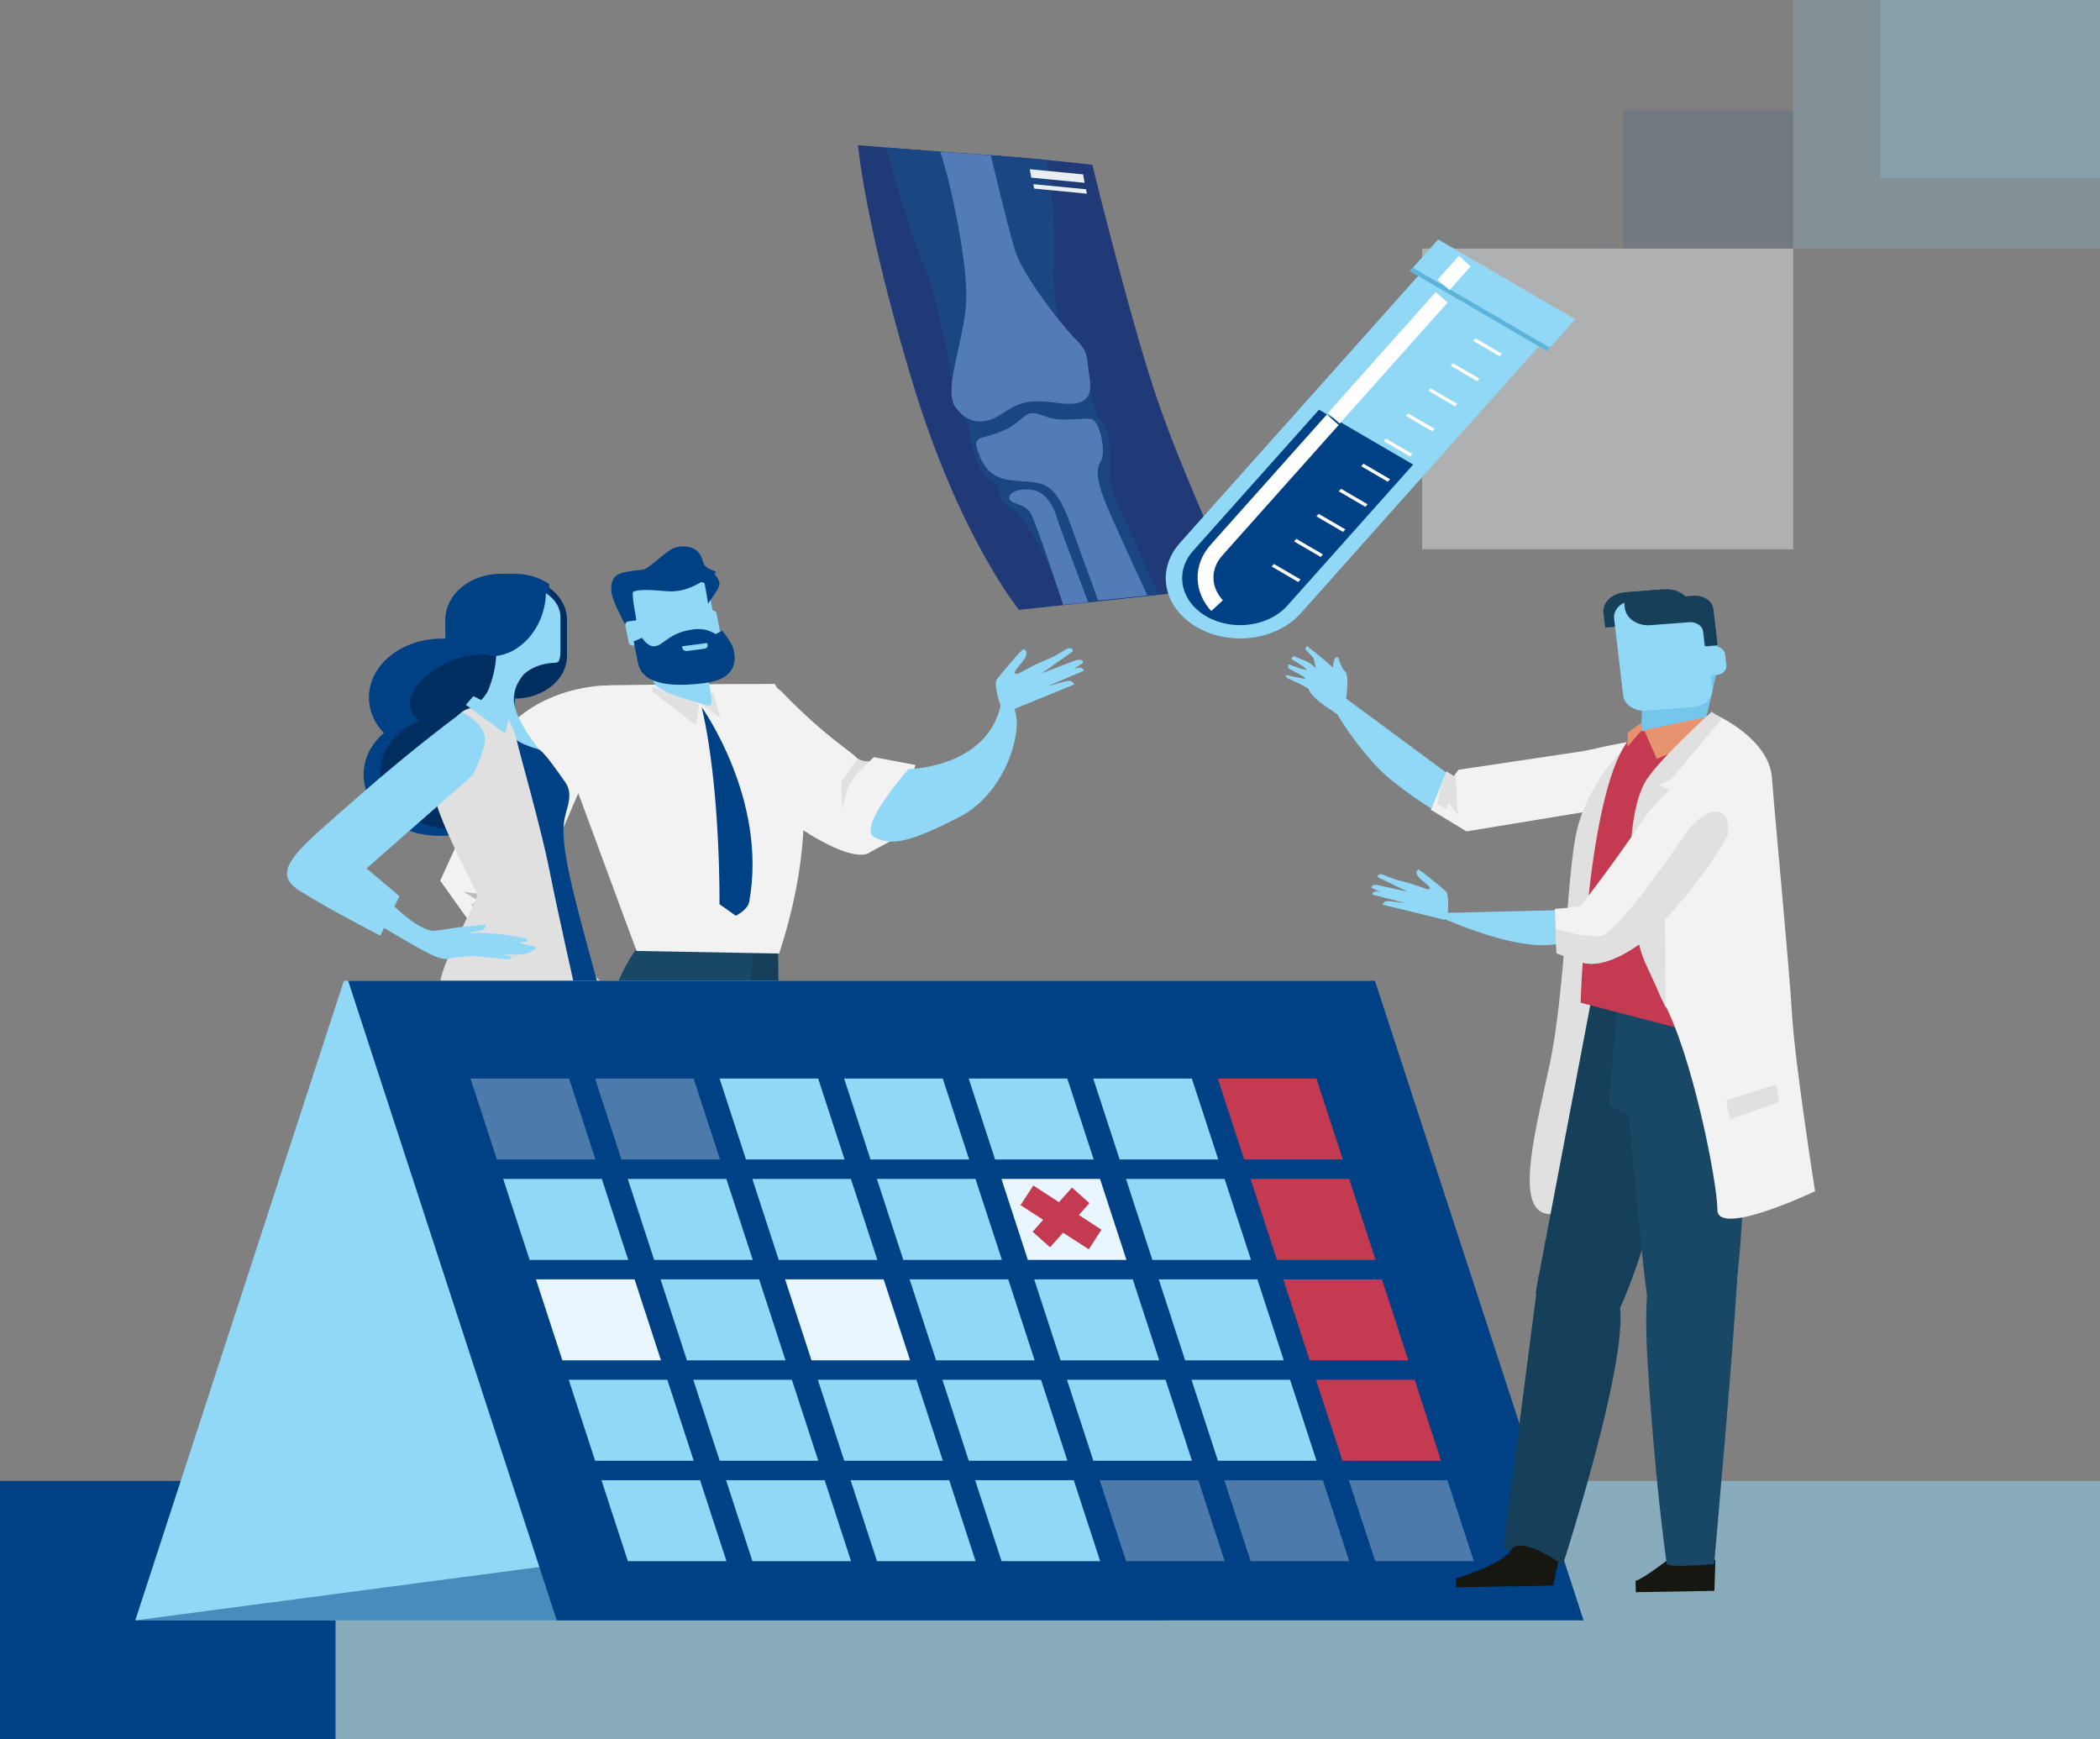 <svg width="227" height="188" viewBox="0 0 227 188" fill="none" xmlns="http://www.w3.org/2000/svg">
<rect x="0" y="0" width="227" height="188" fill="#808080" stroke="none"/>
<g clip-path="url(#clip0_34_38)">
<path d="M36.277 160.062H0V188H36.277V160.062Z" fill="#004186"/>
<path opacity="0.5" d="M227 160.062H36.277V188H227V160.062Z" fill="#91D8F6"/>
<path opacity="0.2" d="M193.843 0H227V26.865H193.843V0Z" fill="#91D8F6"/>
<path opacity="0.2" d="M203.258 0H227V19.237H203.258V0Z" fill="#91D8F6"/>
<path opacity="0.5" d="M153.728 26.865H193.843V59.368H153.728V26.865Z" fill="#DFE1E2"/>
<path opacity="0.1" d="M175.423 11.94H193.843V26.865H175.423V11.94Z" fill="#004186"/>
<path d="M64.829 160.482C65.012 160.679 64.875 161.204 64.875 161.204C64.875 161.204 61.638 161.532 60.599 161.318C60.327 161.263 59.873 161.058 59.442 160.84C59.37 160.803 59.242 160.583 59.173 160.548C59.043 160.48 58.975 160.594 58.864 160.532C58.575 160.371 58.375 160.246 58.37 160.23C58.092 158.916 58.472 158.384 58.472 158.384C58.472 158.384 61.23 157.563 61.744 158.129C62.953 159.458 64.425 160.048 64.829 160.482Z" fill="#163F59"/>
<path d="M81.876 158.773L82.355 160.901H83.617C83.617 160.901 83.758 160.599 83.975 160.599C84.158 160.599 84.394 160.901 84.641 160.901C85.18 160.901 85.775 160.901 86.016 160.901C86.495 160.901 91.15 160.901 91.15 160.901C91.15 160.901 91.267 160.453 91.126 160.3C91.053 160.221 90.625 160.082 90.341 160.014C89.019 159.698 85.237 158.716 84.579 157.644C83.778 156.34 81.876 158.773 81.876 158.773Z" fill="#163F59"/>
<path d="M64.264 111.913L61.565 110.7L61.248 110.429L61.62 109.944L62.214 110.003L62.11 108.583L64.934 108.176L66.382 107.63L65.045 111.48" fill="#E9D6B8"/>
<path d="M76.768 77.272C76.768 77.272 73.745 79.964 83.053 87.072C92.36 94.181 94.056 92.099 94.056 92.099L96.868 90.586L98.953 82.677L94.46 81.835L93.973 82.301C93.973 82.301 93.006 82.379 92.52 81.823C92.035 81.266 88.953 79.395 84.509 74.777C82.459 72.649 77.346 76.751 76.768 77.272Z" fill="#F2F2F2"/>
<path d="M98.211 83.13C98.211 83.13 107.598 82.993 108.348 75.091C108.571 72.743 109.315 75.014 109.826 77.256C110.339 79.5 108.624 85.82 103.609 88.36C98.593 90.9 96.451 91.525 94.513 90.488C92.574 89.454 98.211 83.13 98.211 83.13Z" fill="#91D8F6"/>
<path d="M84.365 158.782C84.365 158.782 82.909 160.489 81.837 158.892C79.365 155.211 75.694 146.113 75.57 141.975C75.391 136.039 76.638 131.911 76.638 131.911L84.462 129.847L84.365 158.782Z" fill="#163F59"/>
<path d="M84.105 102.645L84.46 129.847L77.346 133.022C77.346 133.022 73.077 126.533 72.545 118.247C72.318 114.73 72.207 106.84 74.641 104.157C77.938 100.522 84.105 102.645 84.105 102.645Z" fill="#163F59"/>
<path d="M81.51 102.645L80.347 112.061L77.188 122.275L73.822 131.82L61.806 158.316L58.309 158.546C58.309 158.546 58.749 138.656 63.017 132.856C65.274 129.786 65.274 122.976 66.318 115.639C66.506 114.318 65.579 111.334 65.729 110.129C66.318 105.376 69.345 101.815 69.345 101.817L81.51 102.645Z" fill="#194866"/>
<path d="M84.219 103.058L68.809 102.782L62.229 84.969C62.229 84.969 57.962 74.199 66.141 74.06C74.323 73.922 83.75 73.922 83.75 73.922C83.75 73.922 90.506 83.969 84.219 103.058Z" fill="#F2F2F2"/>
<path d="M56.57 97.855L66.329 107.457C66.329 107.457 65.978 108.856 65.195 108.112C65.1 108.023 65.572 107.741 64.979 107.479C62.58 106.421 56.949 104.792 54.866 103.164C52.123 101.023 50.173 98.504 50.173 98.504L56.57 97.855Z" fill="#E9D6B8"/>
<path d="M75.848 76.425C75.848 76.425 83.019 86.419 80.983 97.481C80.822 98.351 79.539 98.975 79.539 98.975L77.774 97.73C77.772 97.729 77.916 85.21 75.848 76.425Z" fill="#004186"/>
<path d="M75.592 76.159L75.202 78.368L70.517 74.78V74.227L75.592 76.159Z" fill="#E0E0E0"/>
<path d="M77.066 74.734L77.887 77.608L75.808 76.159L77.066 74.734Z" fill="#E0E0E0"/>
<path d="M90.963 84.481L92.185 82.695L92.726 82.003C93.236 82.36 93.975 82.301 93.975 82.301L92.757 83.492L91.64 85.11L91.009 87.575L90.963 84.481Z" fill="#E0E0E0"/>
<path d="M62.973 84.654L57.613 97.133L56.453 97.506L57.099 98.335L50.488 99.264L47.584 95.187L55.303 78.25C55.303 78.25 58.288 74.691 64.934 74.101C69.756 73.671 63.359 83.615 62.973 84.654Z" fill="#F2F2F2"/>
<path d="M50.085 96.369C50.085 96.369 54.592 97.052 56.958 97.341L56.45 97.506L57.097 98.335L54.809 98.642L51.475 98.703L50.954 97.705L51.927 97.509L50.085 96.369Z" fill="#BDBDBD"/>
<path d="M69.937 71.559C70.115 72.244 70.425 73.303 70.767 73.922C71.298 74.889 75.923 76.131 76.636 76.27C77.346 76.407 76.457 73.37 76.457 72.679C76.457 72.153 76.036 72.315 76.541 71.557H69.937V71.559Z" fill="#91D8F6"/>
<path d="M77.838 70.021C77.956 70.614 77.457 71.17 76.726 71.264L70.762 72.037C70.029 72.132 69.341 71.73 69.224 71.138L67.808 63.996C67.691 63.405 68.187 62.847 68.92 62.752L74.882 61.978C75.614 61.884 76.302 62.285 76.42 62.877L77.838 70.021Z" fill="#91D8F6"/>
<path d="M77.269 63.094V63.095C77.257 63.185 77.211 63.303 77.143 63.436C77.075 63.566 76.99 63.702 76.904 63.827C76.881 63.862 76.857 63.895 76.834 63.928C76.819 63.835 76.801 63.732 76.782 63.628C76.75 63.447 76.715 63.258 76.682 63.105C76.665 63.027 76.649 62.958 76.634 62.901C76.62 62.849 76.603 62.796 76.585 62.76L76.584 62.758C76.554 62.702 76.495 62.659 76.451 62.631C76.4 62.599 76.339 62.568 76.275 62.538C76.146 62.479 75.986 62.418 75.835 62.364C75.697 62.315 75.561 62.271 75.455 62.237C75.494 62.199 75.543 62.159 75.598 62.121C75.767 62.007 75.989 61.93 76.271 62.018C76.583 62.115 76.843 62.337 77.024 62.574C77.113 62.69 77.179 62.806 77.22 62.904C77.264 63.007 77.273 63.072 77.269 63.094Z" fill="#004186" stroke="#004186"/>
<path d="M67.644 62.333C68.336 62.191 68.763 62.152 69.087 62.122C69.176 62.114 69.257 62.106 69.334 62.098C69.515 62.077 69.676 62.049 69.846 61.985C70.015 61.922 70.184 61.826 70.39 61.681C70.695 61.466 71.084 61.147 71.473 60.827C71.599 60.724 71.724 60.62 71.847 60.521C72.101 60.315 72.344 60.123 72.555 59.972C72.771 59.817 72.935 59.719 73.036 59.685C73.442 59.547 73.983 59.496 74.451 59.631C74.906 59.762 75.317 60.077 75.471 60.718C75.6 61.259 75.894 61.578 76.164 61.768C76.275 61.846 76.381 61.901 76.464 61.939C76.434 61.961 76.397 61.987 76.351 62.016C76.247 62.083 76.112 62.16 75.944 62.257C75.879 62.294 75.808 62.335 75.733 62.379C74.977 62.818 74.371 63.095 73.797 63.252C73.227 63.407 72.681 63.446 72.042 63.396H72.041C71.94 63.388 71.831 63.379 71.716 63.37C71.091 63.318 70.294 63.252 69.605 63.268C69.198 63.277 68.81 63.315 68.51 63.409C68.209 63.503 67.96 63.668 67.916 63.941C67.882 64.157 67.896 64.463 67.931 64.795C67.966 65.129 68.024 65.501 68.083 65.852C68.109 66.006 68.135 66.156 68.16 66.297C68.191 66.478 68.22 66.644 68.243 66.787C68.263 66.915 68.278 67.021 68.286 67.1C68.29 67.14 68.292 67.171 68.292 67.193C68.292 67.204 68.292 67.211 68.291 67.214C68.285 67.227 68.28 67.229 68.278 67.23C68.273 67.233 68.256 67.238 68.22 67.238C68.156 67.237 68.069 67.216 67.976 67.181C67.967 67.164 67.955 67.142 67.941 67.116C67.901 67.043 67.845 66.937 67.778 66.808C67.643 66.55 67.463 66.198 67.283 65.819C67.103 65.441 66.925 65.039 66.792 64.681C66.657 64.318 66.576 64.018 66.577 63.836C66.581 63.414 66.585 63.099 66.717 62.856C66.839 62.632 67.082 62.449 67.644 62.333Z" fill="#004186" stroke="#004186"/>
<path d="M70.14 69.188C70.177 69.386 70.012 69.572 69.769 69.604L68.48 69.772C68.238 69.804 68.008 69.67 67.969 69.472L67.591 67.569C67.554 67.372 67.719 67.185 67.962 67.155L69.25 66.987C69.493 66.955 69.725 67.091 69.763 67.287L70.14 69.188Z" fill="#91D8F6"/>
<path d="M77.823 68.191C77.863 68.388 77.697 68.575 77.452 68.605L76.164 68.773C75.919 68.805 75.692 68.671 75.652 68.473L75.274 66.57C75.235 66.372 75.4 66.186 75.645 66.154L76.934 65.988C77.179 65.956 77.408 66.09 77.446 66.288L77.823 68.191Z" fill="#91D8F6"/>
<path d="M68.989 69.22C69.095 69.377 69.208 69.522 69.327 69.653C69.734 70.098 70.251 70.409 70.811 70.347C71.151 70.31 71.425 70.185 71.681 70.026C71.834 69.931 71.993 69.816 72.156 69.697C72.255 69.624 72.356 69.551 72.459 69.479C73.016 69.094 73.748 68.684 75.051 68.515C75.83 68.413 76.441 68.604 76.86 68.822C77.07 68.931 77.232 69.046 77.34 69.134C77.394 69.178 77.434 69.215 77.461 69.24C77.474 69.253 77.484 69.263 77.49 69.269L77.497 69.276L77.498 69.277H77.498C77.498 69.277 77.498 69.277 77.499 69.277L77.819 69.166V69.166V69.165L77.818 69.162L77.817 69.153L77.809 69.116L77.781 68.984C77.759 68.875 77.729 68.729 77.699 68.584C77.694 68.557 77.689 68.53 77.683 68.504C77.837 68.679 78.005 68.895 78.164 69.121C78.325 69.349 78.475 69.585 78.591 69.795C78.708 70.007 78.784 70.182 78.806 70.292C78.811 70.314 78.815 70.338 78.82 70.362C78.894 70.724 79.016 71.331 78.765 71.909C78.633 72.214 78.397 72.512 77.987 72.762C77.576 73.013 76.982 73.22 76.127 73.331C73.182 73.713 71.555 73.449 70.65 73.013C69.755 72.582 69.534 71.968 69.454 71.566C69.362 71.097 69.176 70.159 69.013 69.339L68.989 69.22Z" fill="#004186"/>
<path d="M77.819 69.166L77.499 69.277C77.498 69.277 77.498 69.277 77.498 69.277H77.498L77.497 69.276L77.49 69.269C77.484 69.263 77.474 69.253 77.461 69.24C77.434 69.215 77.394 69.178 77.34 69.134C77.232 69.046 77.07 68.931 76.86 68.822C76.441 68.604 75.83 68.413 75.051 68.515C73.748 68.684 73.016 69.094 72.459 69.479C72.356 69.551 72.255 69.624 72.156 69.697C71.993 69.816 71.834 69.931 71.681 70.026C71.425 70.185 71.151 70.31 70.811 70.347C70.251 70.409 69.734 70.098 69.327 69.653C69.208 69.522 69.095 69.377 68.989 69.22L69.013 69.339C69.176 70.159 69.362 71.097 69.454 71.566C69.534 71.968 69.755 72.582 70.65 73.013C71.555 73.449 73.182 73.713 76.127 73.331C76.982 73.22 77.576 73.013 77.987 72.762C78.397 72.512 78.633 72.214 78.765 71.909C79.016 71.331 78.894 70.724 78.82 70.362C78.815 70.338 78.811 70.314 78.806 70.292C78.784 70.182 78.708 70.007 78.591 69.795C78.475 69.585 78.325 69.349 78.164 69.121C78.005 68.895 77.837 68.679 77.683 68.504C77.689 68.53 77.694 68.557 77.699 68.584C77.729 68.729 77.759 68.875 77.781 68.984L77.809 69.116L77.817 69.153L77.818 69.162L77.819 69.165V69.166V69.166ZM77.819 69.166L77.642 69.19" stroke="#004186"/>
<path d="M74.281 70.36L76.122 70.121C76.366 70.089 76.532 69.904 76.493 69.707L76.451 69.499L73.728 69.852L73.77 70.061C73.807 70.257 74.036 70.392 74.281 70.36Z" fill="#91D8F6"/>
<path d="M108.205 76.42C108.205 76.42 107.317 73.992 107.776 73.385C108.236 72.781 110.085 70.66 110.085 70.66L110.614 70.157C110.614 70.157 111.574 70.356 110.314 71.771C109.052 73.184 110.1 72.788 110.1 72.788L111.801 71.885L113.988 70.92L114.895 70.385C114.895 70.385 115.382 70.048 115.579 70.053C116.141 70.071 115.919 70.439 115.919 70.439L112.596 72.779L116.336 71.345C116.336 71.345 116.85 71.231 117.011 71.429C117.161 71.614 117.011 71.684 117.011 71.684L113.218 74.172L115.243 73.621C115.243 73.621 115.751 73.519 115.919 73.707C116.102 73.91 116.159 73.962 116.159 73.962L108.695 77.021L108.205 76.42Z" fill="#91D8F6"/>
<path d="M113.121 73.268L115.82 72.392C115.82 72.392 116.397 72.139 116.751 72.165C117.154 72.198 117.137 72.504 117.137 72.504L113.216 74.172L113.121 73.268Z" fill="#91D8F6"/>
<path d="M66.596 159.408L68.443 167.515L74.804 168.84L78.189 168.926C78.189 168.926 71.991 166.771 70.769 165.665C68.915 163.988 69.434 157.335 69.434 157.335L66.596 159.408Z" fill="#E9D6B8"/>
<path d="M68.339 168.84L69.674 168.926L70.391 168.179L76.034 169.527L79.626 169.755C79.626 169.755 79.357 169.299 79.138 169.153C78.483 168.721 75.881 167.931 75.881 167.931C75.881 167.931 75.932 168.594 75.522 168.678C75.111 168.762 71.212 167.89 70.29 167.599C68.701 167.099 68.335 166.7 68.238 166.769C67.982 166.955 68.339 168.84 68.339 168.84Z" fill="#161711"/>
<path d="M63.485 107.263L66.74 134.431L70.44 160.426L65.531 160.92C65.531 160.92 59.451 134.817 58.778 132.562C58.103 130.309 51.25 112.293 53.708 107.541C56.168 102.789 63.485 107.263 63.485 107.263Z" fill="#163F59"/>
<path d="M48.871 158.682L49.383 167.308L55.744 168.635L59.129 168.717C59.129 168.717 53.105 166.695 52.159 165.424C50.899 163.739 52.159 158.054 52.159 158.054L48.871 158.682Z" fill="#E9D6B8"/>
<path d="M49.282 168.633L50.614 168.715L51.331 167.97L56.435 169.133L60.771 169.297C60.771 169.297 60.764 169.026 60.592 168.905C59.95 168.448 56.768 167.679 56.768 167.679C56.768 167.679 56.896 168.466 56.488 168.551C56.078 168.633 52.152 167.679 51.23 167.39C49.641 166.889 49.275 166.489 49.178 166.559C48.922 166.746 49.282 168.633 49.282 168.633Z" fill="#161711"/>
<path d="M48.154 107.632L49.078 131.394C49.078 131.394 47.858 137.838 47.759 139.984C47.536 144.822 47.792 159.335 47.792 159.335L53.105 159.51C53.105 159.51 56.85 133.275 57.331 131.003C57.814 128.729 63.249 110.454 60.109 105.907C56.969 101.36 48.154 107.632 48.154 107.632Z" fill="#194866"/>
<path d="M55.289 83.717C55.289 87.096 51.827 89.842 47.547 89.842C43.269 89.842 39.805 87.096 39.805 83.717C39.805 80.337 43.267 77.591 47.547 77.591C51.827 77.591 55.289 80.337 55.289 83.717Z" fill="#004186" stroke="#004186"/>
<path d="M61.289 70.901C61.289 73.448 58.734 75.512 55.583 75.512L54.158 73.321C51.007 73.321 48.454 71.257 48.454 68.71V66.982C48.454 64.434 51.007 62.371 54.158 62.371H55.583C58.734 62.371 61.289 64.434 61.289 66.982V70.901Z" fill="#002E60"/>
<path d="M58.577 66.435C57.639 69.734 54.922 72.171 51.931 72.795C49.988 72.102 48.636 70.534 48.636 68.709V66.98C48.636 64.513 51.108 62.514 54.16 62.514H55.586C56.82 62.514 57.954 62.844 58.875 63.398C58.965 64.368 58.873 65.395 58.577 66.435Z" fill="#004186" stroke="#004186"/>
<path d="M55.194 75.378C55.194 78.611 51.881 81.237 47.788 81.237C43.695 81.237 40.381 78.611 40.381 75.378C40.381 72.145 43.693 69.519 47.788 69.519C51.881 69.519 55.194 72.145 55.194 75.378Z" fill="#004186" stroke="#004186"/>
<path d="M56.757 83.383C56.757 86.801 53.258 89.572 48.939 89.572C44.623 89.572 41.124 86.801 41.124 83.383C41.124 79.968 44.623 77.197 48.939 77.197C53.258 77.195 56.757 79.966 56.757 83.383Z" fill="#002E60"/>
<path d="M47.66 71.948C50.48 70.403 53.756 70.337 54.981 71.796C56.206 73.257 54.913 75.694 52.093 77.237C49.273 78.781 45.994 78.849 44.771 77.388C43.547 75.929 44.84 73.493 47.66 71.948Z" fill="#002E60"/>
<path d="M59.008 64.121C59.003 64.543 58.957 64.979 58.871 65.419C58.295 68.38 56.069 70.628 53.635 70.904C53.56 72.246 53.227 73.451 52.827 74.475C52.373 75.644 50.68 76.878 50.68 76.878C50.268 78.945 58.972 81.98 58.767 81.646C58.56 81.313 56.415 78.878 55.713 76.643C55.226 75.087 55.855 73.803 56.587 72.916C57.946 71.621 59.922 71.641 59.922 71.641C60.111 71.641 60.281 71.575 60.402 71.471C60.519 71.166 60.581 70.842 60.581 70.506V66.704C60.586 65.653 59.965 64.716 59.008 64.121Z" fill="#91D8F6"/>
<path d="M60.813 106.467L64.897 107.315C64.897 107.315 62.236 97.925 61.492 94.255C60.749 90.586 60.833 89.386 61.08 88.251C61.327 87.119 61.987 85.784 61.08 84.516C60.173 83.25 58.756 81.147 58.191 80.981C57.282 80.715 56.294 80.381 55.553 79.78C55.144 79.45 60.813 106.467 60.813 106.467Z" fill="#004186"/>
<path d="M62.236 107.22C62.236 107.22 60.254 98.414 59.374 93.966C58.494 89.52 56.073 81.07 55.852 80.003C55.634 78.937 54.862 77.511 54.862 77.511C54.862 77.511 52.772 76.268 50.901 76.534C49.03 76.802 47.49 80.18 46.72 83.471C45.95 86.762 51.561 95.923 51.561 96.722C51.561 97.523 47.6 104.282 47.6 106.239C47.6 108.196 47.6 108.463 47.6 108.463C47.6 108.463 57.395 104.641 62.236 107.22Z" fill="#E0E0E0"/>
<path d="M51.177 75.244L52.774 76.049L55.056 77.312L54.621 79.272L50.354 76.179L51.177 75.244Z" fill="#91D8F6"/>
<path d="M41.528 96.89C41.528 96.89 45.104 100.745 46.982 100.593C47.571 100.545 47.534 100.538 48.812 100.336C50.091 100.137 50.338 100.147 51.356 100.037C52.377 99.926 52.496 99.937 52.496 99.937C52.496 99.937 52.496 100.404 52.11 100.527C51.764 100.636 50.901 100.727 50.612 100.827C50.323 100.929 51.34 100.761 52.867 100.861C54.394 100.961 55.879 101.218 56.512 101.362C56.912 101.453 56.967 101.473 56.967 101.489C56.967 101.639 56.954 101.778 56.766 101.806C56.603 101.829 56.025 101.794 56.058 101.817C56.19 101.903 57.097 102.147 57.254 102.181C57.419 102.213 57.647 102.252 57.785 102.291C58.066 102.37 57.936 102.647 57.448 102.757C57.441 102.761 57.333 102.952 57.185 102.991C57.11 103.01 57.055 103.028 56.98 103.046C56.894 103.067 56.79 103.067 56.704 103.083C56.375 103.144 56.047 103.178 55.729 103.196C55.599 103.205 54.456 103.132 54.456 103.19C54.456 103.196 55.354 103.355 55.336 103.41C55.301 103.533 55.129 103.686 54.972 103.676C54.681 103.654 54.242 103.629 53.046 103.508C51.726 103.374 51.45 103.264 49.758 103.431C48.284 103.578 48.428 103.824 47.38 103.497C45.976 103.062 40.872 99.862 39.926 99.361C38.979 98.859 41.528 96.89 41.528 96.89Z" fill="#91D8F6"/>
<path d="M39.626 93.856L51.098 83.783C51.098 83.783 52.486 81.131 52.417 79.78C52.333 78.18 49.968 76.978 49.968 76.978C49.968 76.978 44.741 80.781 38.551 86.252C32.362 91.721 28.979 94.124 32.362 96.259C35.744 98.394 41.109 101.129 41.109 101.129L43.172 96.858L39.626 93.856Z" fill="#91D8F6"/>
<path d="M14.621 175.134H125.614L148.167 106H37.174L14.621 175.134Z" fill="#91D8F6"/>
<path opacity="0.5" d="M14.621 175.134H125.614L148.167 165.34H88.805L14.621 175.134Z" fill="#004186"/>
<path d="M171.177 175.134H60.184L37.631 106H148.624L171.177 175.134Z" fill="#004186"/>
<path opacity="0.3" d="M64.368 125.322H53.71L50.855 116.567H61.512L64.368 125.322Z" fill="white"/>
<path opacity="0.3" d="M77.832 125.322H67.174L64.317 116.567H74.976L77.832 125.322Z" fill="white"/>
<path d="M91.296 125.322H80.638L77.781 116.567H88.438L91.296 125.322Z" fill="#91D8F6"/>
<path d="M104.76 125.322H94.1L91.245 116.567H101.905L104.76 125.322Z" fill="#91D8F6"/>
<path d="M118.225 125.322H107.565L104.709 116.567H115.367L118.225 125.322Z" fill="#91D8F6"/>
<path d="M131.689 125.322H121.029L118.172 116.567H128.832L131.689 125.322Z" fill="#91D8F6"/>
<path d="M145.153 125.322H134.493L131.636 116.567H142.296L145.153 125.322Z" fill="#C43B51"/>
<path d="M67.909 136.176H57.251L54.394 127.421H65.054L67.909 136.176Z" fill="#91D8F6"/>
<path d="M81.373 136.176H70.713L67.858 127.421H78.516L81.373 136.176Z" fill="#91D8F6"/>
<path d="M94.838 136.176H84.178L81.322 127.421H91.98L94.838 136.176Z" fill="#91D8F6"/>
<path d="M108.302 136.176H97.642L94.787 127.421H105.444L108.302 136.176Z" fill="#91D8F6"/>
<path d="M121.764 136.176H111.106L108.251 127.421H118.908L121.764 136.176Z" fill="#E9F6FF"/>
<path d="M135.228 136.176H124.568L121.713 127.421H132.373L135.228 136.176Z" fill="#91D8F6"/>
<path d="M148.692 136.176H138.035L135.177 127.421H145.837L148.692 136.176Z" fill="#C43B51"/>
<path d="M71.45 147.03H60.791L57.933 138.275H68.593L71.45 147.03Z" fill="#E9F6FF"/>
<path d="M84.912 147.03H74.255L71.4 138.275H82.057L84.912 147.03Z" fill="#91D8F6"/>
<path d="M98.379 147.03H87.719L84.864 138.275H95.521L98.379 147.03Z" fill="#E9F6FF"/>
<path d="M111.841 147.03H101.183L98.326 138.275H108.986L111.841 147.03Z" fill="#91D8F6"/>
<path d="M125.305 147.03H114.645L111.79 138.275H122.448L125.305 147.03Z" fill="#91D8F6"/>
<path d="M138.77 147.03H128.11L125.252 138.275H135.914L138.77 147.03Z" fill="#91D8F6"/>
<path d="M152.232 147.03H141.574L138.716 138.275H149.376L152.232 147.03Z" fill="#C43B51"/>
<path d="M74.99 157.885H64.332L61.475 149.13H72.135L74.99 157.885Z" fill="#91D8F6"/>
<path d="M88.454 157.885H77.796L74.939 149.13H85.599L88.454 157.885Z" fill="#91D8F6"/>
<path d="M101.918 157.885H91.259L88.403 149.13H99.063L101.918 157.885Z" fill="#91D8F6"/>
<path d="M115.382 157.885H104.723L101.868 149.13H112.527L115.382 157.885Z" fill="#91D8F6"/>
<path d="M128.847 157.885H118.187L115.332 149.13H125.991L128.847 157.885Z" fill="#91D8F6"/>
<path d="M142.309 157.885H131.651L128.796 149.13H139.453L142.309 157.885Z" fill="#91D8F6"/>
<path d="M155.773 157.885H145.116L142.258 149.13H152.918L155.773 157.885Z" fill="#C43B51"/>
<path d="M78.531 168.739H67.872L65.016 159.984H75.674L78.531 168.739Z" fill="#91D8F6"/>
<path d="M91.995 168.739H81.336L78.481 159.984H89.14L91.995 168.739Z" fill="#91D8F6"/>
<path d="M105.46 168.739H94.8L91.945 159.984H102.604L105.46 168.739Z" fill="#91D8F6"/>
<path d="M118.924 168.739H108.264L105.407 159.984H116.069L118.924 168.739Z" fill="#91D8F6"/>
<path opacity="0.3" d="M132.386 168.739H121.728L118.871 159.984H129.531L132.386 168.739Z" fill="white"/>
<path opacity="0.3" d="M145.85 168.739H135.193L132.335 159.984H142.995L145.85 168.739Z" fill="white"/>
<path opacity="0.3" d="M159.314 168.739H148.655L145.799 159.984H156.459L159.314 168.739Z" fill="white"/>
<path d="M111.005 129.194L118.377 133.969" stroke="#C43B51" stroke-width="2.53"/>
<path d="M116.819 129.194L112.562 133.969" stroke="#C43B51" stroke-width="2.53"/>
<path d="M92.743 15.697C92.743 15.697 99.944 16.299 106.029 16.703C112.115 17.106 118.077 17.807 118.077 17.807C118.077 17.807 122.426 35.68 125.429 44.128C128.432 52.576 133.5 63.405 133.5 63.405L110.158 65.915C110.158 65.915 103.699 58.083 98.604 41.217C93.509 24.348 92.743 15.697 92.743 15.697Z" fill="#203977"/>
<path d="M125.197 64.276C124.976 63.775 121.369 55.667 120.409 53.527C119.416 51.315 120.987 47.503 118.754 45.227C118.478 44.631 118.28 44.014 118.161 43.384C117.914 42.178 117.54 40.609 117.54 40.609L103.258 44.005C103.258 44.005 104.833 45.411 104.749 46.481C104.665 47.551 105.826 50.564 106.157 51.031C106.707 51.609 107.315 52.148 107.979 52.64C107.825 53.675 108.487 54.675 109.635 55.15C111.126 55.864 114.323 63.157 115.312 65.339L125.197 64.276Z" fill="#1A4684"/>
<path d="M95.826 15.946C96.781 19.767 98.757 26.246 100.027 29.107C101.351 32.054 103.09 41.889 103.09 41.889L114.943 36.524C114.943 36.524 113.703 32.441 113.893 29.027C114.034 26.098 113.893 19.687 113.052 17.275C111.005 17.081 108.542 16.851 106.058 16.703C102.452 16.453 98.489 16.159 95.826 15.946Z" fill="#1A4684"/>
<path d="M114.279 43.554C117.677 44.021 118.086 42.748 117.757 40.675C117.426 38.604 117.757 38.128 116.27 36.659C114.782 35.191 110.557 29.765 109.727 27.086C109.05 24.892 107.589 18.872 107.101 16.774L106.051 16.703L101.618 16.392C102.669 19.232 104.601 28.279 104.449 32.375C104.286 36.79 101.881 42.08 103.289 44.019C104.696 45.96 106.519 45.892 108.255 44.754C109.992 43.616 110.888 43.083 114.279 43.554Z" fill="#537BB8"/>
<path d="M119.577 54.528C118.831 52.654 118.295 50.949 118.957 49.943C119.619 48.937 118.915 45.359 117.907 45.273C116.899 45.188 116.084 45.409 114.593 45.341C113.101 45.273 112.276 44.538 111.442 44.674C110.608 44.809 110.281 45.609 108.873 46.347C108.033 46.754 107.128 47.068 106.184 47.282C105.731 47.391 105.451 47.755 105.533 48.131C105.738 49.005 106.236 50.487 107.302 51.217C108.878 52.287 110.864 51.816 112.516 52.287C114.171 52.758 115.043 54.693 116.119 57.776C116.934 60.107 118.22 63.464 118.688 64.904L124.028 64.365C123.075 62.301 120.197 56.078 119.577 54.528Z" fill="#537BB8"/>
<path d="M114.237 55.933C113.827 54.528 112.997 53.386 112.007 53.054C111.014 52.722 109.27 52.888 109.107 53.725C108.944 54.561 110.762 54.294 111.424 55.5C112.086 56.706 114.674 64.652 114.926 65.378L117.62 65.089C117.231 63.999 114.621 57.207 114.237 55.933Z" fill="#537BB8"/>
<path d="M117.24 19.76L111.475 19.198L111.312 18.29L117.079 18.847L117.24 19.76Z" fill="#E8EEF4"/>
<path d="M117.488 20.936L111.786 20.383L111.702 19.904L117.399 20.456L117.488 20.936Z" fill="#E8EEF4"/>
<path d="M166.806 36.911L140.586 66.302C137.986 69.215 132.958 69.875 129.354 67.774C125.749 65.672 124.937 61.605 127.534 58.693L153.754 29.302L166.806 36.911Z" fill="#91D8F6"/>
<path d="M130.389 66.612C133.196 68.248 137.123 67.734 139.149 65.466L152.757 50.211L142.578 44.278L128.971 59.533C126.947 61.8 127.582 64.977 130.389 66.612Z" fill="#004186"/>
<path d="M131.559 65.462C129.961 63.733 129.853 61.297 131.495 59.458L144.067 45.366" stroke="white" stroke-width="1.712" stroke-miterlimit="10"/>
<path d="M155.458 25.877L152.398 29.307L167.21 37.941L170.27 34.511L155.458 25.877Z" fill="#91D8F6"/>
<path d="M152.727 28.941L152.4 29.308L167.211 37.943L167.539 37.576L152.727 28.941Z" fill="#5DB3D8"/>
<path d="M159.479 36.558L159.233 36.833L162.107 38.509L162.353 38.234L159.479 36.558Z" fill="white"/>
<path d="M157.052 39.257L156.808 39.531L159.683 41.206L159.926 40.933L157.052 39.257Z" fill="white"/>
<path d="M154.65 41.973L154.406 42.246L157.281 43.922L157.524 43.649L154.65 41.973Z" fill="white"/>
<path d="M152.212 44.683L151.968 44.956L154.842 46.632L155.086 46.358L152.212 44.683Z" fill="white"/>
<path d="M149.798 47.393L149.554 47.667L152.429 49.342L152.673 49.069L149.798 47.393Z" fill="white"/>
<path d="M147.383 50.117L147.139 50.39L150.013 52.066L150.257 51.793L147.383 50.117Z" fill="white"/>
<path d="M144.963 52.83L144.719 53.104L147.593 54.78L147.837 54.506L144.963 52.83Z" fill="white"/>
<path d="M142.546 55.539L142.302 55.813L145.176 57.488L145.42 57.215L142.546 55.539Z" fill="white"/>
<path d="M140.132 58.246L139.888 58.52L142.762 60.196L143.006 59.922L140.132 58.246Z" fill="white"/>
<path d="M137.709 60.96L137.465 61.234L140.34 62.909L140.584 62.635L137.709 60.96Z" fill="white"/>
<path d="M144.176 45.207L155.839 32.136" stroke="white" stroke-width="1.712" stroke-miterlimit="10"/>
<path d="M156.042 30.784L158.332 28.217" stroke="white" stroke-width="1.712" stroke-miterlimit="10"/>
<path d="M156.638 83.73L144.637 74.855C144.637 74.855 143.838 75.635 144.14 76.348C144.963 78.278 147.911 82.153 149.782 83.787C152.337 86.022 155.42 87.813 155.42 87.813L156.638 83.73Z" fill="#91D8F6"/>
<path d="M144.621 77.249L143.106 76.207C143.106 76.207 142.357 75.74 141.731 74.962C141.106 74.183 141.462 73.427 142.271 72.804C143.081 72.181 143.69 72.112 143.69 72.112C143.69 72.112 144.994 72.579 144.829 73.523C144.661 74.465 145.839 76.548 145.394 76.698C144.946 76.848 144.621 77.249 144.621 77.249Z" fill="#91D8F6"/>
<path d="M144.248 72.297L142.741 70.983L141.269 69.813L141.082 70.157L141.982 71.104L142.463 73.088L143.059 72.823L144.248 72.297Z" fill="#91D8F6"/>
<path d="M141.464 71.591L139.844 70.906L139.549 71.193L140.996 72.105L142.046 73.437L143.059 72.823L141.464 71.591Z" fill="#91D8F6"/>
<path d="M139.244 71.789L140.577 72.267L141.517 72.488L142.163 73.186L141.561 73.88L140.892 73.111L139.268 72.237L139.244 71.789Z" fill="#91D8F6"/>
<path d="M138.948 72.947L141.499 73.475L141.918 73.996L141.537 74.49L140.504 73.912L139.129 73.286L138.948 72.947Z" fill="#91D8F6"/>
<path d="M146.148 77.224C145.321 76.546 145.504 75.538 145.504 75.538C145.504 75.538 145.877 73.018 145.422 72.602C144.965 72.187 144.679 71.111 144.679 71.111C144.679 71.111 144.288 70.71 144.12 71.728C144.012 72.394 144.169 72.989 144.169 72.989C144.169 72.989 143.326 74.363 143.392 74.809C143.52 75.728 145.565 77.342 145.565 77.342C145.565 77.342 146.252 77.31 146.148 77.224Z" fill="#91D8F6"/>
<path d="M171.002 81.204L157.655 83.198L157.143 83.901L156.367 83.387L154.676 87.524L158.52 89.859L176.686 86.869C176.686 86.869 180.656 85.363 182.004 81.166C182.982 78.123 172.108 81.075 171.002 81.204Z" fill="#F2F2F2"/>
<path d="M157.591 88.118C157.591 88.118 157.399 85.144 157.366 83.592L157.143 83.901L156.367 83.387L155.797 84.823L155.362 86.955L156.325 87.404L156.634 86.803L157.591 88.118Z" fill="#E0E0E0"/>
<path d="M174.932 81.567C174.932 81.567 171.517 85.082 170.431 89.85C169.346 94.618 169.189 107.291 167.481 115.197C165.773 123.103 163.291 132.262 168.412 131.133C173.534 130.004 181.451 130.505 180.985 122.726C180.519 114.945 178.657 82.948 177.726 81.692C176.797 80.438 176.329 80.438 174.932 81.567Z" fill="#E0E0E0"/>
<path d="M177.435 78.269C177.399 79.641 178.149 80.899 179.094 81.036C179.996 81.113 180.899 81.189 181.804 81.268C182.766 81.291 183.825 80.189 184.142 78.84C184.657 76.614 185.171 74.388 185.689 72.162C186.011 70.828 185.713 68.07 184.374 67.148C183.15 66.327 181.636 66.197 180.226 66.794C178.681 67.471 177.677 70.118 177.649 71.475C177.576 73.74 177.505 76.006 177.435 78.269Z" fill="#74C7EA"/>
<path d="M169.815 98.344L154.773 98.703C154.773 98.703 165.919 104.127 169.968 101.393C174.019 98.656 169.815 98.344 169.815 98.344Z" fill="#91D8F6"/>
<path d="M176.795 170.856L176.825 172.09L185.316 171.944L185.429 168.623L180.305 168.573C180.305 168.575 177.598 170.667 176.795 170.856Z" fill="#161711"/>
<path d="M183.061 112.527C183.061 112.527 179.2 132.946 174.849 141.952C170.996 149.932 165.99 139.724 165.99 139.724L172.507 105.465L184.707 104.505C184.705 104.503 185.55 104.741 183.061 112.527Z" fill="#163F59"/>
<path d="M175.06 106.3L173.902 119.442L176.047 120.413C176.047 120.413 177.783 139.875 178.211 140.855C180.65 146.456 186.49 142.97 187.249 141.076C188.008 139.183 188.99 125.247 188.456 115.101C187.92 104.953 187.92 104.953 187.92 104.953L175.06 106.3Z" fill="#194866"/>
<path d="M178.589 135.618C178.589 135.618 177.699 139.103 178.013 145.664C178.213 149.822 179.003 160.828 180.164 169.01C180.237 169.511 185.29 169.044 185.29 169.044C185.29 169.044 187.675 142.38 187.812 137.223C187.851 135.668 182.536 131.875 178.589 135.618Z" fill="#194866"/>
<path d="M176.954 79.152L184.899 77.716L188.975 81.423C188.975 81.423 191.998 84.7 192.064 92.058C192.13 99.436 189.039 113.101 189.039 113.101L170.852 108.376C170.85 108.376 171.7 82.477 176.954 79.152Z" fill="#C43B51"/>
<path d="M177.726 78.919L179.087 82.022L186.247 78.994L185.497 77.274L177.726 78.919Z" fill="#E8936F"/>
<path d="M177.357 78.146L177.523 78.838L175.916 80.727L175.958 79.179L177.357 78.146Z" fill="#E8936F"/>
<path d="M168.022 139.228C168.022 139.228 169.449 139.577 173.966 139.629C178.465 139.683 168.942 169.113 168.942 169.113L162.503 167.324L166.329 137.797L168.022 139.228Z" fill="#163F59"/>
<path d="M168.437 168.801L167.898 171.375L164.663 171.43C164.663 171.43 162.238 171.471 161.632 171.482C161.025 171.493 157.386 171.555 157.386 171.555L157.362 170.613C157.362 170.613 162.379 169.113 163.348 167.528C164.317 165.942 168.437 168.801 168.437 168.801Z" fill="#161711"/>
<path d="M179.972 65.26L179.789 63.701L178.992 63.764L176.892 63.926L175.623 64.024C174.222 64.133 173.196 65.139 173.328 66.272L173.513 67.829L174.31 67.766L176.411 67.604L177.677 67.506C179.083 67.399 180.107 66.393 179.972 65.26Z" fill="#163F59"/>
<path d="M185.083 74.417C185.201 75.423 184.288 76.316 183.044 76.413L177.927 76.807C176.68 76.903 175.574 76.166 175.455 75.159L174.478 66.884C174.359 65.876 175.272 64.981 176.519 64.884L181.638 64.488C182.883 64.392 183.99 65.13 184.109 66.138L185.083 74.417Z" fill="#91D8F6"/>
<path d="M179.952 63.689C180.839 63.621 181.662 63.932 182.183 64.454L183.055 64.386C184.138 64.304 185.105 64.946 185.208 65.824L185.672 69.748L184.288 69.855L184.101 68.259C184.03 67.642 183.348 67.191 182.587 67.249L181.779 67.312L179.679 67.474L178.412 67.572C177.009 67.681 175.766 66.85 175.634 65.717L175.438 64.04L179.952 63.689Z" fill="#163F59"/>
<path d="M183.97 70.909C183.906 70.373 184.394 69.896 185.058 69.845L185.157 69.838C185.824 69.786 186.413 70.178 186.477 70.715L186.616 71.896C186.68 72.435 186.192 72.911 185.528 72.964L185.429 72.972C184.937 73.009 184.487 72.804 184.259 72.476" fill="#91D8F6"/>
<path d="M156.462 98.868C156.462 98.868 156.753 96.757 156.263 96.31C155.773 95.865 153.86 94.334 153.86 94.334L153.331 93.981C153.331 93.981 152.571 94.261 153.873 95.278C155.175 96.296 154.235 96.091 154.235 96.091L152.664 95.549L150.683 95.012L149.835 94.677C149.835 94.677 149.37 94.457 149.211 94.486C148.747 94.568 149.001 94.844 149.001 94.844L152.174 96.382L148.825 95.642C148.825 95.642 148.379 95.608 148.282 95.791C148.189 95.964 148.328 96 148.328 96L151.914 97.604L150.14 97.389C150.14 97.389 149.703 97.367 149.597 97.539C149.482 97.73 149.445 97.779 149.445 97.779L156.168 99.418L156.462 98.868Z" fill="#91D8F6"/>
<path d="M151.826 96.847L149.436 96.444C149.436 96.444 148.913 96.305 148.626 96.37C148.297 96.444 148.37 96.696 148.37 96.696L151.911 97.607L151.826 96.847Z" fill="#91D8F6"/>
<path d="M185.497 77.274C185.497 77.274 180.319 80.785 178.503 83.826C176.687 86.867 176.64 102.648 179.745 108.171C182.849 113.693 185.643 127.746 185.643 130.759C185.643 133.77 196.199 128.75 196.199 128.75C196.199 128.75 194.025 114.947 193.714 109.676C193.403 104.405 191.852 88.344 191.541 84.077C191.232 79.811 185.497 77.274 185.497 77.274Z" fill="#F2F2F2"/>
<path d="M185.023 76.925C185.023 76.925 178.886 82.46 177.728 84.705C175.411 89.193 176.02 100.14 177.883 104.155C179.745 108.171 180.056 108.924 180.056 108.924L179.901 89.474L180.678 85.458L179.282 84.83L180.678 84.202L186.111 77.677L185.023 76.925Z" fill="#E0E0E0"/>
<path d="M186.744 80.893C186.744 80.893 190.254 82.354 188.571 86.571C185.7 93.761 179.707 99.685 178.58 100.87C177.452 102.056 173.511 104.928 170.883 103.979C168.253 103.03 168.253 103.03 168.253 103.03L168.074 98.235L169.818 98.092L170.85 97.936C170.85 97.936 174.491 93.264 177.534 88.715C180.577 84.168 186.744 80.893 186.744 80.893Z" fill="#F2F2F2"/>
<path d="M182.229 90.101C179.745 93.615 174.778 100.768 173.07 101.145C171.916 101.4 169.562 100.795 168.154 100.376L168.253 103.032C168.253 103.032 168.253 103.032 170.883 103.981C173.513 104.931 177.452 102.058 178.58 100.872C179.504 99.901 183.69 95.751 186.753 90.33C187.214 86.931 184.524 86.853 182.229 90.101Z" fill="#E0E0E0"/>
<path d="M186.574 118.963L192.009 117.206L192.317 119.088L187.042 120.971L186.574 118.963Z" fill="#E0E0E0"/>
</g>
<defs>
<clipPath id="clip0_34_38">
<rect width="227" height="188" fill="white"/>
</clipPath>
</defs>
</svg>
